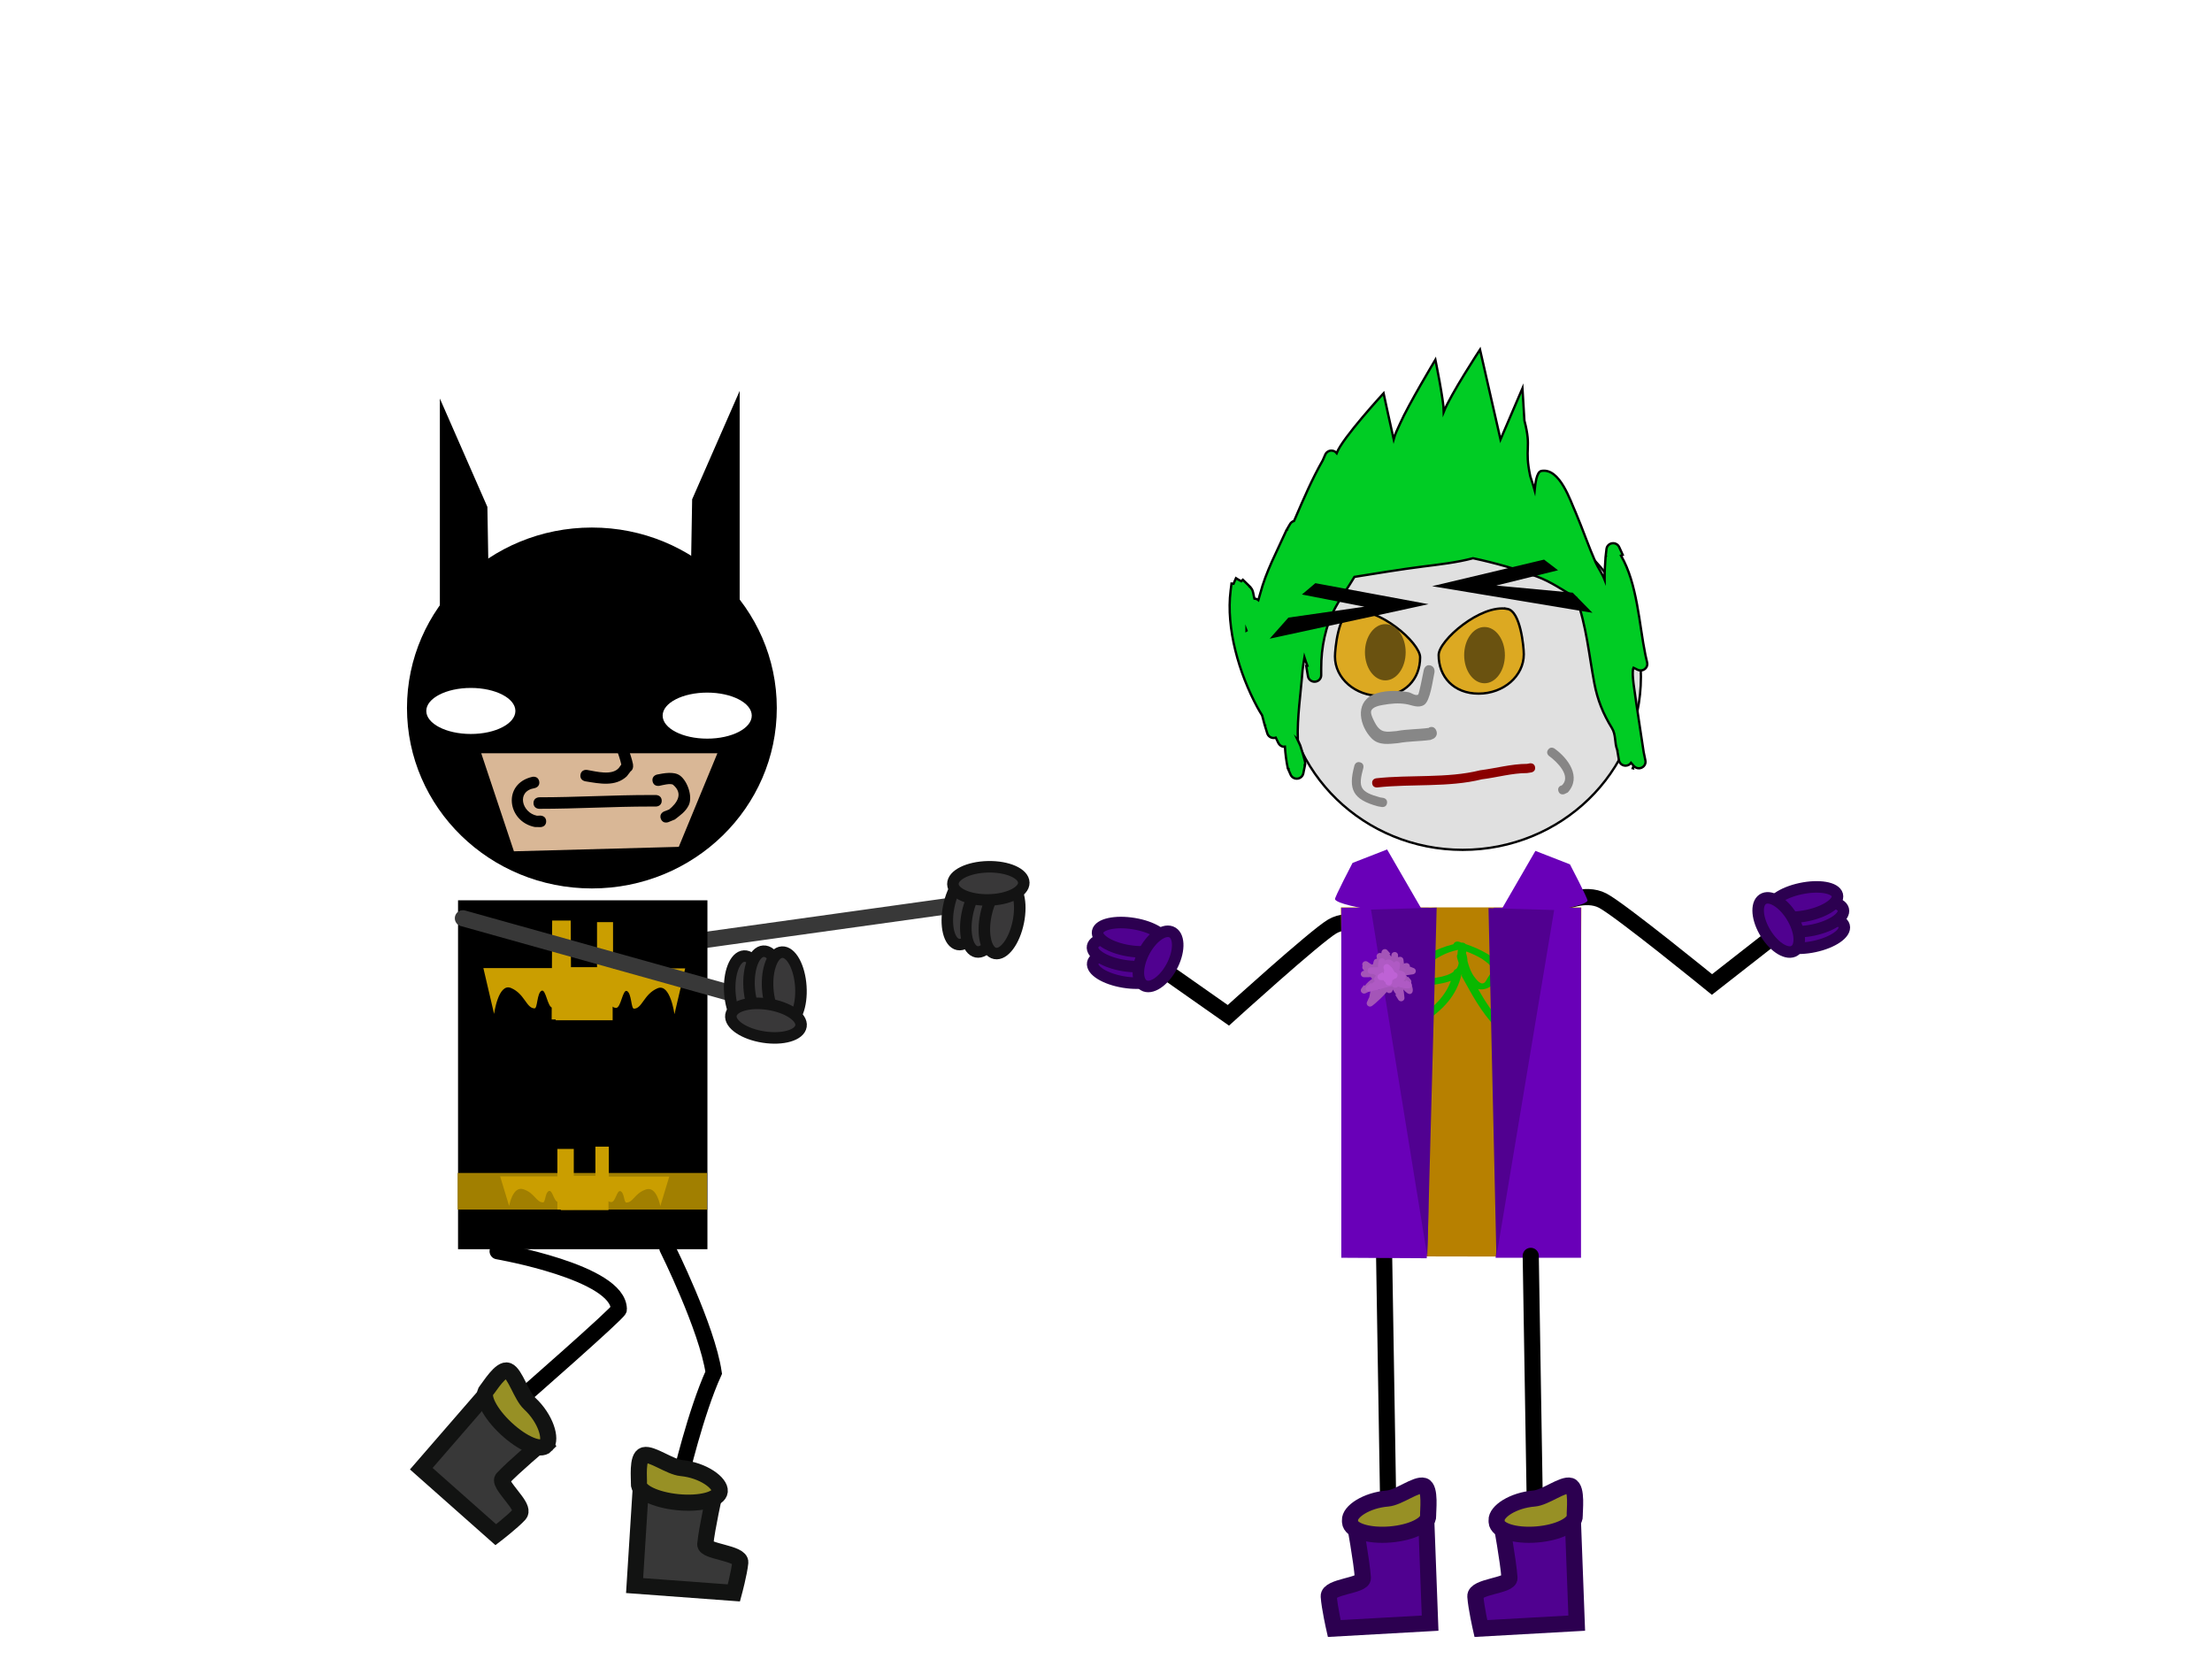 <svg version="1.1" xmlns="http://www.w3.org/2000/svg" xmlns:xlink="http://www.w3.org/1999/xlink" width="480" height="360" viewBox="0,0,480,360"><g data-paper-data="{&quot;isPaintingLayer&quot;:true}" fill-rule="nonzero" stroke-linejoin="miter" stroke-miterlimit="10" stroke-dasharray="" stroke-dashoffset="0" style="mix-blend-mode: normal"><path d="M0,360v-360h480v360z" fill="#ffffff" stroke="none" stroke-width="0" stroke-linecap="butt"/><g><path d="M146.32,204.907l59.992,-8.362" data-paper-data="{&quot;index&quot;:null}" fill="none" stroke="#383838" stroke-width="3.5" stroke-linecap="round"/><g data-paper-data="{&quot;index&quot;:null}" fill="#393839" stroke="#131313" stroke-width="2.5" stroke-linecap="butt"><path d="M205.881,196.685c0.841,-4.166 3.103,-7.224 5.052,-6.83c1.949,0.394 2.846,4.09 2.005,8.256c-0.841,4.166 -3.103,7.224 -5.052,6.83c-1.949,-0.394 -2.846,-4.09 -2.005,-8.256z"/><path d="M209.898,198.292c0.841,-4.166 3.103,-7.224 5.052,-6.83c1.949,0.394 2.846,4.09 2.005,8.256c-0.841,4.166 -3.103,7.224 -5.052,6.83c-1.949,-0.394 -2.846,-4.09 -2.005,-8.256z"/><path d="M213.917,198.633c0.841,-4.166 3.103,-7.224 5.052,-6.83c1.949,0.394 2.846,4.09 2.005,8.256c-0.841,4.166 -3.103,7.224 -5.052,6.83c-1.949,-0.394 -2.846,-4.09 -2.005,-8.256z"/><path d="M206.775,191.847c-0.041,-1.988 3.371,-3.669 7.62,-3.756c4.249,-0.087 7.727,1.454 7.767,3.441c0.041,1.988 -3.371,3.669 -7.62,3.756c-4.249,0.087 -7.727,-1.454 -7.767,-3.441z" data-paper-data="{&quot;index&quot;:null}"/></g></g><path d="M144.813,270.856c0,0 8.618,17.277 10.056,27.015c-3.923,8.62 -7.289,23.057 -7.289,23.057" fill="none" stroke="#000000" stroke-width="3.5" stroke-linecap="round"/><path d="M107.982,271.522c0,0 26.345,4.542 26.304,12.619c-0.004,0.728 -21.599,19.607 -21.599,19.607" fill="none" stroke="#000000" stroke-width="3.5" stroke-linecap="round"/><g data-paper-data="{&quot;index&quot;:null}" stroke="#121312" stroke-width="3.5" stroke-linecap="butt"><path d="M91.417,318.704l14.482,-16.701l11.659,11.157c0,0 -6.131,5.147 -8.495,7.695c-0.661,0.712 1.442,2.95 2.8,4.809c0.957,1.31 1.42,2.321 0.828,2.959c-1.574,1.697 -5.105,4.406 -5.105,4.406z" fill="#383838"/><path d="M118.516,313.639c-1.212,1.306 -5.087,-0.318 -8.655,-3.629c-3.568,-3.311 -5.477,-7.053 -4.265,-8.36c0.597,-0.644 3.087,-4.838 4.622,-4.208c1.58,0.649 2.898,5.429 4.708,7.108c3.568,3.311 4.802,7.781 3.589,9.088z" fill="#979025"/></g><g stroke="#121312" stroke-width="3.5" stroke-linecap="butt"><path d="M137.707,344.068l1.392,-22.062l16.036,1.805c0,0 -1.755,7.811 -2.091,11.27c-0.16,1.648 7.798,1.883 7.595,3.979c-0.224,2.304 -1.388,6.599 -1.388,6.599z" fill="#383838"/><path d="M156.187,323.611c-0.172,1.774 -4.239,2.831 -9.083,2.361c-4.844,-0.47 -8.632,-2.289 -8.46,-4.063c0.085,-0.874 -0.478,-5.719 1.125,-6.148c1.65,-0.442 5.596,2.56 8.054,2.799c4.844,0.47 8.536,3.277 8.364,5.051z" fill="#979025"/></g><g stroke="none" stroke-width="0" stroke-linecap="butt"><path d="M99.394,271.075v-75.712h54.116v75.712z" fill="#000000"/><path d="M99.311,262.475v-7.944h54.116v7.944z" fill="#a17f00"/><g fill="#ca9e00"><path d="M120.949,262.473v-13.157h3.56v13.157z"/><path d="M121.686,262.584v-7.447h10.356v7.447z"/><path d="M129.201,259.991v-11.171h2.913v11.171z"/><path d="M129.566,258.298v-2.991h15.667l-1.949,6.424c0,0 -0.76,-4.379 -3.071,-3.636c-2.5,0.805 -2.791,2.86 -4.293,2.86c-0.549,0 -0.412,-2.128 -1.263,-2.47c-0.801,-0.322 -1.082,2.358 -1.986,2.365c-1.294,0.01 -3.105,-2.553 -3.105,-2.553z"/><path d="M121.092,260.812c-0.903,-0.007 -1.184,-2.687 -1.986,-2.365c-0.851,0.342 -0.714,2.47 -1.263,2.47c-1.501,0 -1.793,-2.056 -4.293,-2.86c-2.311,-0.744 -3.071,3.636 -3.071,3.636l-1.949,-6.424h15.667v2.991c0,0 -1.811,2.563 -3.105,2.553z" data-paper-data="{&quot;index&quot;:null}"/></g><g fill="#ca9e00"><path d="M119.708,221.225l0.111,-21.464h4.026l0.111,21.464z"/><path d="M120.587,221.396v-11.522h12.356v11.522z"/><path d="M129.554,217.384v-17.283h3.475v17.283z"/><path d="M129.989,214.766v-4.627h18.693l-2.326,9.94c0,0 -0.907,-6.776 -3.665,-5.625c-2.983,1.245 -3.331,4.426 -5.122,4.426c-0.655,0 -0.492,-3.293 -1.507,-3.822c-0.956,-0.498 -1.291,3.649 -2.369,3.659c-1.543,0.015 -3.705,-3.95 -3.705,-3.95z"/><path d="M119.879,218.654c-1.078,-0.011 -1.413,-4.157 -2.369,-3.659c-1.015,0.529 -0.852,3.822 -1.507,3.822c-1.791,0 -2.139,-3.181 -5.122,-4.426c-2.757,-1.151 -3.665,5.625 -3.665,5.625l-2.326,-9.94h18.693v4.627c0,0 -2.161,3.965 -3.705,3.95z" data-paper-data="{&quot;index&quot;:null}"/></g></g><g stroke="none" stroke-linecap="butt"><path d="M168.564,153.632c0,21.626 -17.964,39.158 -40.125,39.158c-22.16,0 -40.125,-17.532 -40.125,-39.158c0,-21.626 17.964,-39.158 40.125,-39.158c22.16,0 40.125,17.532 40.125,39.158z" fill="#000000" stroke-width="0"/><path d="M149.549,146.38l0.645,-38.03l10.313,-23.527v61.557z" fill="#000000" stroke-width="0"/><path d="M95.45,148.037v-61.557l10.313,23.527l0.645,38.03z" data-paper-data="{&quot;index&quot;:null}" fill="#000000" stroke-width="0"/><path d="M111.519,184.732l-7.09,-21.271h51.244l-8.379,20.304z" fill="#d9b796" stroke-width="0"/><path d="M111.841,154.276c0,2.759 -4.329,4.995 -9.669,4.995c-5.34,0 -9.669,-2.237 -9.669,-4.995c0,-2.759 4.329,-4.995 9.669,-4.995c5.34,0 9.669,2.237 9.669,4.995z" fill="#ffffff" stroke-width="0"/><path d="M163.131,155.289c0,2.759 -4.329,4.995 -9.669,4.995c-5.34,0 -9.669,-2.237 -9.669,-4.995c0,-2.759 4.329,-4.995 9.669,-4.995c5.34,0 9.669,2.237 9.669,4.995z" fill="#ffffff" stroke-width="0"/><path d="M143.589,173.766c0,1.25 -1.25,1.25 -1.25,1.25h-1.241c-8.055,0 -16.041,0.496 -24.079,0.496c0,0 -1.25,0 -1.25,-1.25c0,-1.25 1.25,-1.25 1.25,-1.25c8.038,0 16.024,-0.496 24.079,-0.496h1.241c0,0 1.25,0 1.25,1.25z" fill="#000000" stroke-width="0.5"/><path d="M143.412,177.706c-0.464,-1.161 0.696,-1.625 0.696,-1.625l1.076,-0.416c1.731,-1.401 3.147,-3.422 0.902,-5.345c-0.517,-0.443 -2.432,0.086 -3.007,0.204c0,0 -1.226,0.245 -1.471,-0.981c-0.245,-1.226 0.981,-1.471 0.981,-1.471c1.415,-0.277 3.633,-0.725 4.937,0.204c1.669,1.189 2.861,4.652 1.897,6.526c-0.724,1.407 -1.81,2.093 -2.981,3.023l-1.406,0.577c0,0 -1.161,0.464 -1.625,-0.696z" fill="#000000" stroke-width="0.5"/><path d="M118.517,178.234c0,1.25 -1.25,1.25 -1.25,1.25l-1.238,-0.024c-6.017,-1.227 -7.039,-9.428 -0.496,-10.892c0,0 1.226,-0.245 1.471,0.981c0.245,1.226 -0.981,1.471 -0.981,1.471c-4.067,0.66 -2.778,5.349 0.496,5.989l0.748,-0.024c0,0 1.25,0 1.25,1.25z" fill="#000000" stroke-width="0.5"/><path d="M136.024,168.444c-2.483,2.336 -5.883,1.61 -9.033,1.094c0,0 -1.233,-0.205 -1.027,-1.438c0.205,-1.233 1.438,-1.027 1.438,-1.027c2.02,0.343 5.356,1.266 6.854,-0.396l0.566,-0.773c-0.495,-2.217 -1.521,-4.258 -1.908,-6.577c0,0 -0.205,-1.233 1.028,-1.438c1.233,-0.205 1.438,1.027 1.438,1.027c0.408,2.452 1.483,4.529 1.979,6.911l0.024,0.493c0,0 0,0.727 -0.555,1.072z" fill="#000000" stroke-width="0.5"/></g><g><path d="M100.446,199.259l58.334,16.314" fill="none" stroke="#383838" stroke-width="3.5" stroke-linecap="round"/><g fill="#393839" stroke="#131313" stroke-width="2.5" stroke-linecap="butt"><path d="M161.462,207.464c1.984,-0.129 3.816,3.204 4.092,7.445c0.276,4.241 -1.107,7.784 -3.091,7.913c-1.984,0.129 -3.816,-3.204 -4.092,-7.445c-0.276,-4.241 1.107,-7.784 3.091,-7.913z"/><path d="M165.658,206.409c1.984,-0.129 3.816,3.204 4.092,7.445c0.276,4.241 -1.107,7.784 -3.091,7.913c-1.984,0.129 -3.816,-3.204 -4.092,-7.445c-0.276,-4.241 1.107,-7.784 3.091,-7.913z"/><path d="M169.686,206.608c1.984,-0.129 3.816,3.204 4.092,7.445c0.276,4.241 -1.107,7.784 -3.091,7.913c-1.984,0.129 -3.816,-3.204 -4.092,-7.445c-0.276,-4.241 1.107,-7.784 3.091,-7.913z"/><path d="M166.768,217.92c4.199,0.655 7.355,2.778 7.049,4.742c-0.306,1.964 -3.959,3.026 -8.158,2.371c-4.199,-0.655 -7.355,-2.778 -7.049,-4.742c0.306,-1.964 3.959,-3.026 8.158,-2.371z" data-paper-data="{&quot;index&quot;:null}"/></g></g><path d="M386.749,201.708l-15.253,11.927c0,0 -19.829,-16.159 -23.698,-18.193c-3.861,-2.03 -8.984,0.574 -8.984,0.574" data-paper-data="{&quot;index&quot;:null}" fill="none" stroke="#000000" stroke-width="3.5" stroke-linecap="round"/><g data-paper-data="{&quot;index&quot;:null}" fill="#500190" stroke="#2c0050" stroke-width="2.5" stroke-linecap="butt"><path d="M400.178,200.934c0.428,1.605 -2.45,3.597 -6.428,4.451c-3.978,0.853 -7.55,0.244 -7.978,-1.361c-0.428,-1.605 2.45,-3.597 6.428,-4.451c3.978,-0.853 7.55,-0.244 7.978,1.361z"/><path d="M393.563,201.793c-3.978,0.853 -7.55,0.244 -7.978,-1.361c-0.428,-1.605 2.45,-3.597 6.428,-4.451c3.978,-0.853 7.55,-0.244 7.978,1.361c0.428,1.605 -2.45,3.597 -6.428,4.451z"/><path d="M398.697,194.2c0.428,1.605 -2.45,3.597 -6.428,4.451c-3.978,0.853 -7.55,0.244 -7.978,-1.361c-0.428,-1.605 2.45,-3.598 6.428,-4.451c3.978,-0.853 7.55,-0.244 7.978,1.361z"/><path d="M389.163,206.438c-1.723,0.739 -4.546,-1.225 -6.307,-4.388c-1.76,-3.163 -1.791,-6.326 -0.068,-7.065c1.723,-0.739 4.546,1.225 6.307,4.388c1.76,3.163 1.791,6.326 0.068,7.065z" data-paper-data="{&quot;index&quot;:null}"/></g><path d="M300.352,272.519l0.833,50.982" data-paper-data="{&quot;index&quot;:null}" fill="none" stroke="#000000" stroke-width="3.5" stroke-linecap="round"/><g data-paper-data="{&quot;index&quot;:null}" stroke="#2c0050" stroke-width="3.5" stroke-linecap="butt"><path d="M289.531,353.385c0,0 -1.031,-4.542 -1.196,-6.968c-0.151,-2.208 7.525,-2.268 7.406,-4.004c-0.249,-3.643 -1.773,-11.894 -1.773,-11.894l15.495,-1.521l0.868,23.22z" fill="#500190"/><path d="M292.945,329.908c-0.128,-1.868 3.503,-4.357 8.182,-4.738c2.374,-0.193 6.242,-3.256 7.823,-2.753c1.536,0.489 0.889,5.568 0.952,6.488c0.128,1.868 -3.562,3.692 -8.241,4.072c-4.679,0.38 -8.576,-0.826 -8.704,-2.694z" fill="#979025"/></g><path d="M298.096,201.199c0,0 -5.277,-2.365 -9.007,-0.157c-3.737,2.212 -22.535,19.277 -22.535,19.277l-15.971,-11.211" data-paper-data="{&quot;index&quot;:null}" fill="none" stroke="#000000" stroke-width="3.5" stroke-linecap="round"/><g data-paper-data="{&quot;index&quot;:null}" fill="#500190" stroke="#2c0050" stroke-width="2.5" stroke-linecap="butt"><path d="M237.125,208.956c0.328,-1.623 3.857,-2.398 7.882,-1.73c4.025,0.668 7.023,2.526 6.695,4.149c-0.328,1.623 -3.857,2.398 -7.882,1.73c-4.025,-0.668 -7.023,-2.526 -6.695,-4.149z"/><path d="M243.783,209.508c-4.025,-0.668 -7.023,-2.526 -6.695,-4.149c0.328,-1.623 3.857,-2.398 7.882,-1.73c4.025,0.668 7.023,2.526 6.695,4.149c-0.328,1.623 -3.857,2.398 -7.882,1.73z"/><path d="M238.186,202.159c0.328,-1.623 3.857,-2.398 7.882,-1.73c4.025,0.668 7.023,2.526 6.695,4.149c-0.328,1.623 -3.857,2.398 -7.882,1.73c-4.025,-0.668 -7.023,-2.526 -6.695,-4.149z"/><path d="M248.466,213.945c-1.766,-0.659 -1.932,-3.821 -0.37,-7.063c1.562,-3.242 4.259,-5.335 6.025,-4.676c1.766,0.659 1.932,3.821 0.37,7.063c-1.562,3.242 -4.259,5.335 -6.025,4.676z" data-paper-data="{&quot;index&quot;:null}"/></g><g stroke="none" stroke-linecap="butt"><path d="M292.033,272.61l-1.061,-75.709h52.173l-0.386,75.803z" fill="#b78000" stroke-width="0"/><path d="M307.265,221.973c-0.544,-0.57 0.205,-0.984 0.205,-0.984l0.101,-0.053c3.692,-2.389 6.067,-4.822 7.271,-8.097c-0.783,0.293 -1.686,0.522 -2.701,0.681c-2.313,0.525 -8.003,0.146 -6.55,-2.677c1.41,-2.738 5.96,-4.991 9.799,-5.952c0.02,-0.061 0.051,-0.125 0.097,-0.193c0.426,-0.625 1.247,-0.301 1.247,-0.301l0.32,0.129c0.017,0.006 0.035,0.011 0.052,0.017c0.168,-0.014 0.66,-0.025 0.912,0.305c1.7,0.587 3.213,1.225 4.748,2.141c1.238,0.869 2.872,1.695 3.095,3.11c0.284,1.801 -2.451,5.174 -5.11,4.522c1.461,2.569 3.034,5.062 5.238,7.394l0.662,0.461c0,0 0.68,0.478 0.053,0.995c-0.627,0.518 -1.307,0.04 -1.307,0.04l-0.79,-0.56c-3.267,-3.399 -5.206,-7.154 -7.346,-10.991c0,0 -0.16,-0.287 -0.016,-0.56c-0.035,0.034 -0.07,0.068 -0.106,0.101c-1.053,4.429 -3.796,7.54 -8.369,10.508l-0.213,0.12c0,0 -0.748,0.414 -1.292,-0.156zM315.412,210.83c0,0 0.094,-0.45 0.605,-0.569c0.289,-0.381 0.459,-0.813 0.519,-1.299c-0.192,-0.708 -0.634,-1.543 -0.224,-1.94c-0.017,-0.057 -0.035,-0.115 -0.054,-0.173l0.109,-0.13l-0.099,-0.012l0.123,-0.592c-2.821,0.595 -4.517,1.695 -6.782,3.295c-0.647,0.457 -2.563,1.494 -2.544,2.3c0.018,0.778 4.075,0.584 4.609,0.445c1.713,-0.265 2.935,-0.691 3.729,-1.292c0.002,-0.011 0.005,-0.023 0.007,-0.034zM318.44,208.538c0.254,0.95 0.548,1.895 1.079,2.822c0.256,0.446 1.28,1.966 2.06,2.038c0.731,0.068 0.996,-0.857 1.225,-1.175c1.524,-2.127 1.069,-2.541 -1.236,-4.161c-1.109,-0.662 -2.202,-1.155 -3.377,-1.596l-0.074,0.355c0.209,0.607 0.315,1.181 0.322,1.718z" fill="#09b800" stroke-width="0.5"/><path d="M291.058,272.933v-75.949h18.953c-0.318,6.761 0.024,13.519 -0.445,20.386c-1.233,18.067 1.264,37.114 0.031,55.667z" fill="#6900b8" stroke-width="0"/><path d="M324.536,272.933c2.409,-18.24 2.121,-35.826 1.209,-55.459c-0.319,-6.876 -1.305,-13.73 -1.623,-20.49h18.953c0,0 0,32.676 0,46.406c0,10.955 0,29.543 0,29.543z" data-paper-data="{&quot;index&quot;:null}" fill="#6900b8" stroke-width="0"/><path d="M324.609,199.459l8.57,-14.818l7.499,2.922c0,0 3.957,7.562 3.809,7.896c-0.816,1.847 -19.878,4 -19.878,4z" fill="#6900b8" stroke-width="0"/><path d="M289.691,195.147c-0.148,-0.334 3.809,-7.896 3.809,-7.896l7.499,-2.922l8.57,14.818c0,0 -19.062,-2.153 -19.878,-4z" data-paper-data="{&quot;index&quot;:null}" fill="#6900b8" stroke-width="0"/><path d="M297.506,197.372l14.247,-0.417l-2.035,75.653z" fill="#510191" stroke-width="0"/><path d="M324.716,272.712l-1.714,-75.653l14.247,0.417z" data-paper-data="{&quot;index&quot;:null}" fill="#510090" stroke-width="0"/><path d="M298.087,208.59c0.073,-0.314 0.361,-0.548 0.705,-0.548c0.003,0 0.007,0 0.01,0l-0.076,-0.408c-0.009,-0.045 -0.014,-0.092 -0.014,-0.14c0,-0.389 0.324,-0.704 0.723,-0.704c0.114,0 0.221,0.026 0.317,0.071l0.036,-0.279c0.04,-0.352 0.346,-0.626 0.719,-0.626c0.221,0 0.419,0.097 0.552,0.249l0.64,0.727l-0.182,0.152c0.138,0.164 0.262,0.33 0.376,0.501l0.037,-0.362c0.032,-0.36 0.343,-0.642 0.72,-0.642c0.399,0 0.723,0.315 0.723,0.704v0.334c0.032,0.031 0.062,0.066 0.088,0.102c0.108,-0.062 0.233,-0.098 0.367,-0.098c0.372,0 0.679,0.274 0.719,0.626l0.106,0.826l-0.271,0.033c0.001,0.012 0.001,0.024 0.002,0.036l0.666,-0.144c0.055,-0.013 0.113,-0.02 0.172,-0.02c0.399,0 0.723,0.315 0.723,0.704c0,0.022 -0.001,0.043 -0.003,0.065l0.818,0.319c0.275,0.1 0.47,0.358 0.47,0.66c0,0.359 -0.275,0.655 -0.631,0.699l-0.739,0.103c-0.262,0.036 -0.51,0.069 -0.749,0.098c0.122,0.137 0.229,0.271 0.328,0.421l0.125,-0.101l0.533,0.623c0.106,0.123 0.171,0.281 0.171,0.454c0,0.141 -0.042,0.272 -0.116,0.382c0.5,0.969 0.645,1.97 -0.027,2.258c-0.417,0.179 -1.023,-0.29 -1.601,-0.942c0.043,0.236 0.084,0.472 0.129,0.707l-0.006,0.03l0.01,-0.001l0.106,1.034c0.003,0.026 0.005,0.053 0.005,0.08c0,0.389 -0.324,0.704 -0.723,0.704c-0.268,0 -0.502,-0.142 -0.627,-0.353l-0.636,-1.032l0.166,-0.097c-0.261,-0.347 -0.491,-0.7 -0.7,-1.069l-0.074,0.252c-0.081,0.303 -0.364,0.526 -0.7,0.526c-0.222,0 -0.421,-0.098 -0.553,-0.251c-0.881,1.064 -2.056,2.087 -2.508,2.489l-0.019,0.007l0.004,0.005l-0.64,0.51c-0.125,0.101 -0.286,0.162 -0.462,0.162c-0.399,0 -0.723,-0.315 -0.723,-0.704c0,-0.107 0.025,-0.209 0.069,-0.3l0.422,-0.925l0.04,0.017c0.084,-0.504 0.181,-1.002 0.293,-1.497l-1.05,0.511c-0.1,0.052 -0.215,0.081 -0.336,0.081c-0.399,0 -0.723,-0.315 -0.723,-0.704c0,-0.156 0.052,-0.299 0.14,-0.416l0.531,-0.724l0.211,0.147c0.439,-0.626 0.973,-1.056 1.597,-1.516c-0.119,-0.119 -0.235,-0.243 -0.348,-0.371c-0.169,0.003 -0.336,0.012 -0.499,0.035l-0.051,-0.021v0.023h-0.857c-0.399,0 -0.723,-0.315 -0.723,-0.704c0,-0.366 0.286,-0.666 0.652,-0.701l0.093,-0.01l-0.253,-0.295c-0.106,-0.123 -0.171,-0.281 -0.171,-0.454c0,-0.112 0.027,-0.219 0.075,-0.313c-0.048,-0.094 -0.075,-0.201 -0.075,-0.313c0,-0.389 0.324,-0.704 0.723,-0.704c0.16,0 0.307,0.05 0.427,0.136l0.695,0.484c0.081,0.033 0.183,0.074 0.302,0.122c0.053,-0.034 0.11,-0.061 0.171,-0.081zM297.399,214.989l-0.008,0.002l0.005,0.01c0.001,-0.004 0.002,-0.008 0.003,-0.012zM299.12,214.831c0.046,-0.061 0.092,-0.123 0.138,-0.184c-0.028,-0.007 -0.055,-0.015 -0.081,-0.025c-0.019,0.07 -0.037,0.14 -0.057,0.209z" fill="#a455b8" stroke-width="0.5"/><path d="M296.783,210.625c0,-0.704 0.723,-0.704 0.723,-0.704h0.214c0.263,0 0.773,-0.03 1.307,-0.031c0.004,-0.178 0.007,-0.366 0.007,-0.567l0.025,-0.047l-0.02,-0.003l0.106,-0.72c0.045,-0.347 0.349,-0.615 0.717,-0.615c0.316,0 0.585,0.197 0.683,0.472l0.009,0.024c0.128,-0.114 0.299,-0.183 0.486,-0.183c0.003,0 0.006,0 0.01,0c0.314,-0.118 0.692,-0.042 1.152,0.334c0.11,0.09 0.205,0.181 0.287,0.272c0.131,-0.177 0.345,-0.293 0.587,-0.293c0.399,0 0.723,0.315 0.723,0.704c0,0.03 -0.002,0.059 -0.006,0.088l-0.106,0.929l-0.06,-0.006c-0.004,0.097 -0.016,0.193 -0.04,0.289c0.662,0.079 1.244,0.33 1.345,0.753c0.229,0.955 -0.012,1.37 -0.387,1.486c0.143,0.049 0.286,0.106 0.429,0.172l0.139,-0.271l0.843,0.411c0.245,0.113 0.414,0.356 0.414,0.637c0,0.389 -0.324,0.704 -0.723,0.704h-0.75v-0.036l-0.088,0.031c-0.422,-0.105 -0.977,-0.201 -1.456,-0.407c-0.13,0.186 -0.349,0.308 -0.598,0.308c-0.277,0 -0.518,-0.152 -0.639,-0.375c-1.381,0.195 -2.651,0.714 -4.018,0.983l-0.829,0.202c-0.061,0.016 -0.125,0.025 -0.191,0.025c-0.399,0 -0.723,-0.315 -0.723,-0.704c0,-0.233 0.117,-0.44 0.296,-0.568l0.85,-0.621l0.137,0.177c0.225,-0.193 0.455,-0.368 0.694,-0.534c-0.097,-0.12 -0.155,-0.271 -0.155,-0.436c0,-0.148 0.047,-0.285 0.127,-0.399l0.275,-0.401l-0.265,-0.162c-0.081,-0.047 -0.151,-0.11 -0.207,-0.183c-0.169,-0.015 -0.308,-0.029 -0.384,-0.029h-0.214c0,0 -0.723,0 -0.723,-0.704z" fill="#af5ac4" stroke-width="0.5"/><path d="M303.206,211.946c-0.147,0.334 -0.394,0.422 -0.6,0.429c-0.106,0.153 -0.272,0.264 -0.466,0.299c-0.016,0.181 -0.036,0.362 -0.059,0.543c0,0 -0.09,0.699 -0.807,0.612c-0.542,-0.066 -0.624,-0.482 -0.631,-0.68c-0.198,-0.085 -0.35,-0.255 -0.407,-0.462h-0.587c-0.399,0 -0.723,-0.315 -0.723,-0.704c0,-0.267 0.152,-0.499 0.377,-0.618l0.738,-0.411l0.183,0.311c0.013,-0.006 0.025,-0.012 0.037,-0.018l0.063,-0.49c0.007,-0.06 0.021,-0.118 0.043,-0.173l-0.129,-0.502c-0.017,-0.059 -0.026,-0.122 -0.026,-0.186c0,-0.389 0.324,-0.704 0.723,-0.704c0.2,0 0.38,0.079 0.511,0.206l0.643,0.626l-0.018,0.018l0.066,0.034c0.113,0.29 0.368,0.579 0.493,0.869l0.197,0.078c0,0 0.665,0.277 0.38,0.925z" fill="#be62d5" stroke-width="0.5"/></g><path d="M317.393,109.308c21.365,0 38.685,16.813 38.685,37.553c0,20.74 -17.32,37.553 -38.685,37.553c-21.365,0 -38.685,-16.813 -38.685,-37.553c0,-20.74 17.32,-37.553 38.685,-37.553z" fill="#e0e0e0" stroke="#000000" stroke-width="0.5" stroke-linecap="butt"/><path d="M281.619,160.576c0.193,0.395 0.374,0.796 0.542,1.204c0.061,0.148 1.141,3.554 1.066,3.867c-0.024,0.101 -0.053,0.2 -0.084,0.299l0.056,0.011l-0.38,1.853c-0.121,0.658 -0.712,1.158 -1.423,1.158c-0.608,0 -1.129,-0.366 -1.342,-0.884l-0.565,-1.285l0.053,-0.022l-0.105,-0.115c-0.323,-1.545 -0.516,-3.089 -0.614,-4.633c-1.013,0.139 -1.455,-0.865 -1.455,-0.865c-0.162,-0.372 -0.338,-0.737 -0.525,-1.097c-0.144,0.047 -0.299,0.073 -0.46,0.073c-0.666,0 -1.226,-0.438 -1.395,-1.034l-0.569,-1.848l0.011,-0.003l-0.02,-0.028c-0.192,-0.748 -0.373,-1.399 -0.536,-2c-0.378,-0.603 -0.742,-1.212 -1.077,-1.836c-3.901,-7.261 -6.797,-17.028 -5.755,-25.262l0.193,-1.503l0.438,0.053l0.527,-1.211c0.369,0.24 0.763,0.451 1.156,0.663l0.336,-0.327l1.543,1.503l-0.028,0.027c0.086,0.078 0.168,0.16 0.247,0.246c0.531,0.578 0.506,1.472 0.728,2.217c0.01,0.035 0.021,0.069 0.031,0.104c0.322,0.016 0.616,0.133 0.848,0.321c0.126,-0.426 0.256,-0.867 0.377,-1.327c1.29,-4.931 3.634,-9.183 5.7,-13.807l0.064,-0.053l-0.026,-0.015l0.757,-1.291c0.182,-0.325 0.492,-0.572 0.864,-0.678c0.08,-0.172 0.157,-0.343 0.23,-0.51c1.857,-4.295 3.671,-8.558 6.002,-12.641l0.543,-1.235c0.214,-0.518 0.734,-0.884 1.342,-0.884c0.464,0 0.877,0.213 1.142,0.544c1.206,-3.24 10.178,-12.985 10.178,-12.985c0,0 1.85,8.544 2.184,9.968c0.309,-1.152 0.89,-2.246 1.416,-3.443c1.732,-3.941 7.641,-13.806 7.641,-13.806c0,0 1.803,8.8 1.83,11.266c1.533,-3.825 7.853,-13.466 7.853,-13.466l4.449,19.507l4.764,-11.109l0.42,6.992c1.633,6.232 -0.081,5.749 1.279,12.123c0.056,0.261 0.573,1.639 0.952,3.016c0.127,-1.233 0.361,-4.003 1.465,-4.197c4.015,-0.706 6.288,6.537 7.432,9.026c1.521,3.599 2.781,7.304 4.353,10.882c0.421,0.959 1.409,2.369 1.937,3.723c-0,-0.05 -0.001,-0.1 -0.002,-0.149c-0.027,-1.609 0.081,-3.219 0.199,-4.824l0.013,-0.027l-0.01,-0.001l0.191,-1.674c0.072,-0.713 0.689,-1.27 1.439,-1.27c0.601,0 1.117,0.357 1.335,0.866l0.758,1.661l-0.376,0.163c3.566,6.121 3.931,14.916 5.289,21.527l0.376,1.65c0.027,0.107 0.041,0.22 0.041,0.335c0,0.778 -0.647,1.409 -1.446,1.409c-0.243,0 -0.472,-0.058 -0.673,-0.161l-0.873,-0.425c-0.401,0.783 0.055,3.829 0.088,4.07c0.646,4.74 1.417,9.471 2.111,14.207l0.374,1.821c0.022,0.098 0.034,0.2 0.034,0.305c0,0.778 -0.647,1.409 -1.446,1.409c-0.443,0 -0.839,-0.194 -1.104,-0.499l-0.595,-0.677c-0.261,0.37 -0.698,0.612 -1.193,0.612c-0.726,0 -1.327,-0.521 -1.43,-1.2l-0.382,-2.231l0.006,-0.001c-0.004,-0.009 -0.007,-0.018 -0.011,-0.027c-0.605,-1.535 -0.218,-3.222 -1.156,-4.733c-1.885,-3.035 -3.115,-6.087 -3.798,-9.68c-1.15,-6.053 -1.725,-12.63 -3.936,-18.553c-2.798,-1.568 -5.387,-3.464 -8.526,-4.619c-4.308,-1.585 -9.033,-2.951 -13.86,-3.97c-3.534,0.928 -7.231,1.342 -10.884,1.802c-4.967,0.625 -9.907,1.463 -14.854,2.243c-1.264,2.176 -2.797,4.209 -4.102,6.599c-2.2,4.03 -3.118,8.719 -3.109,13.238v1.503c0,0.778 -0.647,1.409 -1.446,1.409c-0.726,0 -1.327,-0.521 -1.43,-1.2l-0.382,-2.231l0.259,-0.042c-0.237,-0.601 -0.447,-1.198 -0.639,-1.801c-0.174,1.109 -0.361,2.124 -0.415,2.842c-0.378,5.019 -1.183,10.064 -1.025,15.077zM270.485,136.779c0,0.018 0.001,0.035 0.001,0.053c0.005,-0.003 0.01,-0.005 0.015,-0.008c-0.005,-0.015 -0.01,-0.03 -0.016,-0.045zM354.307,166.697c0.017,0.004 0.035,0.007 0.052,0.011c-0.006,-0.035 -0.012,-0.069 -0.018,-0.104c-0.011,0.031 -0.022,0.062 -0.034,0.093z" fill="#00cc24" stroke="#000000" stroke-width="0.5" stroke-linecap="butt"/><path d="M308.165,142.64c0,4.711 -3.264,8.374 -8.677,8.374c-5.413,0 -9.802,-3.819 -9.802,-8.531c0,-1.557 0.694,-9.329 3.56,-9.857c5.808,-1.07 14.919,6.859 14.919,10.014z" fill="#dca922" stroke="#000000" stroke-width="0.5" stroke-linecap="butt"/><path d="M327.101,132.126c2.866,0.528 3.56,8.301 3.56,9.857c0,4.711 -4.388,8.531 -9.802,8.531c-5.413,0 -8.677,-3.663 -8.677,-8.374c0,-3.155 9.111,-11.084 14.919,-10.014z" data-paper-data="{&quot;index&quot;:null}" fill="#dca922" stroke="#000000" stroke-width="0.5" stroke-linecap="butt"/><path d="M276.212,138.189l3.495,-3.934l17.868,-2.562l-14.496,-2.833l2.426,-2.046l23.218,4.312z" fill="#000000" stroke="#000000" stroke-width="0.5" stroke-linecap="butt"/><path d="M312.027,127.159l22.977,-5.455l2.524,1.923l-14.338,3.547l17.973,1.675l3.685,3.756z" data-paper-data="{&quot;index&quot;:null}" fill="#000000" stroke="#000000" stroke-width="0.5" stroke-linecap="butt"/><g fill="#6a5210" stroke="none" stroke-width="0" stroke-linecap="butt"><path d="M305.027,141.537c0,3.371 -1.978,6.104 -4.419,6.104c-2.44,0 -4.419,-2.733 -4.419,-6.104c0,-3.371 1.978,-6.104 4.419,-6.104c2.44,0 4.419,2.733 4.419,6.104z"/><path d="M326.559,142.163c0,3.371 -1.978,6.104 -4.419,6.104c-2.44,0 -4.419,-2.733 -4.419,-6.104c0,-3.371 1.978,-6.104 4.419,-6.104c2.44,0 4.419,2.733 4.419,6.104z"/></g><path d="M311.645,158.483c0.529,1.182 -0.529,1.773 -0.529,1.773l-0.698,0.306c-2.388,0.329 -4.712,0.261 -7.103,0.705c-1.877,0.157 -4.076,0.561 -5.649,-1.016c-2.591,-2.6 -3.711,-7.599 0.145,-9.438c2.243,-1.07 5.377,-1.015 7.752,-0.622c0.732,0.121 1.476,0.859 2.164,0.555c0.212,-0.094 1.091,-4.724 1.239,-5.384c0,0 0.287,-1.282 1.435,-0.962c1.148,0.321 0.861,1.603 0.861,1.603c-0.36,1.602 -0.889,6.09 -2.232,6.95c-1.239,0.794 -2.62,0.055 -3.831,-0.15c-1.778,-0.301 -3.371,-0.139 -5.14,0.173c-0.568,0.1 -2.343,0.402 -2.539,1.376c-0.136,0.672 0.639,2.095 0.832,2.46c1.233,2.331 2.41,2.031 4.678,1.831c2.386,-0.446 4.717,-0.367 7.095,-0.704l-0.067,-0.047c0,0 1.058,-0.591 1.587,0.591z" fill="#878787" stroke="none" stroke-width="0.5" stroke-linecap="butt"/><path d="M333.001,323.501l-0.833,-50.982" data-paper-data="{&quot;index&quot;:null}" fill="none" stroke="#000000" stroke-width="3.5" stroke-linecap="round"/><g data-paper-data="{&quot;index&quot;:null}" stroke="#2c0050" stroke-width="3.5" stroke-linecap="butt"><path d="M321.347,353.385c0,0 -1.031,-4.542 -1.196,-6.968c-0.151,-2.208 7.525,-2.268 7.406,-4.004c-0.249,-3.643 -1.773,-11.894 -1.773,-11.894l15.495,-1.521l0.868,23.22z" fill="#500190"/><path d="M324.761,329.908c-0.128,-1.868 3.503,-4.357 8.182,-4.738c2.374,-0.193 6.242,-3.256 7.823,-2.753c1.536,0.489 0.889,5.568 0.952,6.488c0.128,1.868 -3.562,3.692 -8.241,4.072c-4.679,0.38 -8.576,-0.826 -8.704,-2.694z" fill="#979025"/></g><path d="M338.176,171.696c-0.316,-0.949 0.632,-1.265 0.632,-1.265l-0.016,0.117c2.416,-2.021 -0.97,-5.298 -2.624,-6.479c0,0 -0.814,-0.581 -0.233,-1.395c0.581,-0.814 1.395,-0.233 1.395,-0.233c2.974,2.125 5.926,6.17 2.876,9.521l-0.766,0.367c0,0 -0.949,0.316 -1.265,-0.632z" fill="#878686" stroke="none" stroke-width="0.5" stroke-linecap="butt"/><path d="M300.986,174.294c-0.164,0.986 -1.151,0.822 -1.151,0.822l-0.849,-0.147c-5.403,-1.479 -6.493,-3.658 -5.077,-8.853c0,0 0.263,-0.965 1.228,-0.702c0.965,0.263 0.702,1.228 0.702,1.228c-1.146,4.202 -0.767,5.19 3.673,6.397l0.651,0.103c0,0 0.986,0.164 0.822,1.151z" fill="#878686" stroke="none" stroke-width="0.5" stroke-linecap="butt"/><path d="M333.111,166.465c0.164,0.986 -0.822,1.151 -0.822,1.151l-0.914,0.139c-3.254,0 -6.564,0.955 -9.816,1.358c-7.216,1.798 -15.301,0.939 -22.698,1.761c0,0 -0.994,0.11 -1.104,-0.883c-0.11,-0.994 0.883,-1.104 0.883,-1.104c7.337,-0.815 15.399,0.055 22.552,-1.739c3.372,-0.425 6.805,-1.392 10.184,-1.392l0.586,-0.111c0,0 0.986,-0.164 1.151,0.822z" fill="#8a0000" stroke="none" stroke-width="0.5" stroke-linecap="butt"/></g></svg>
